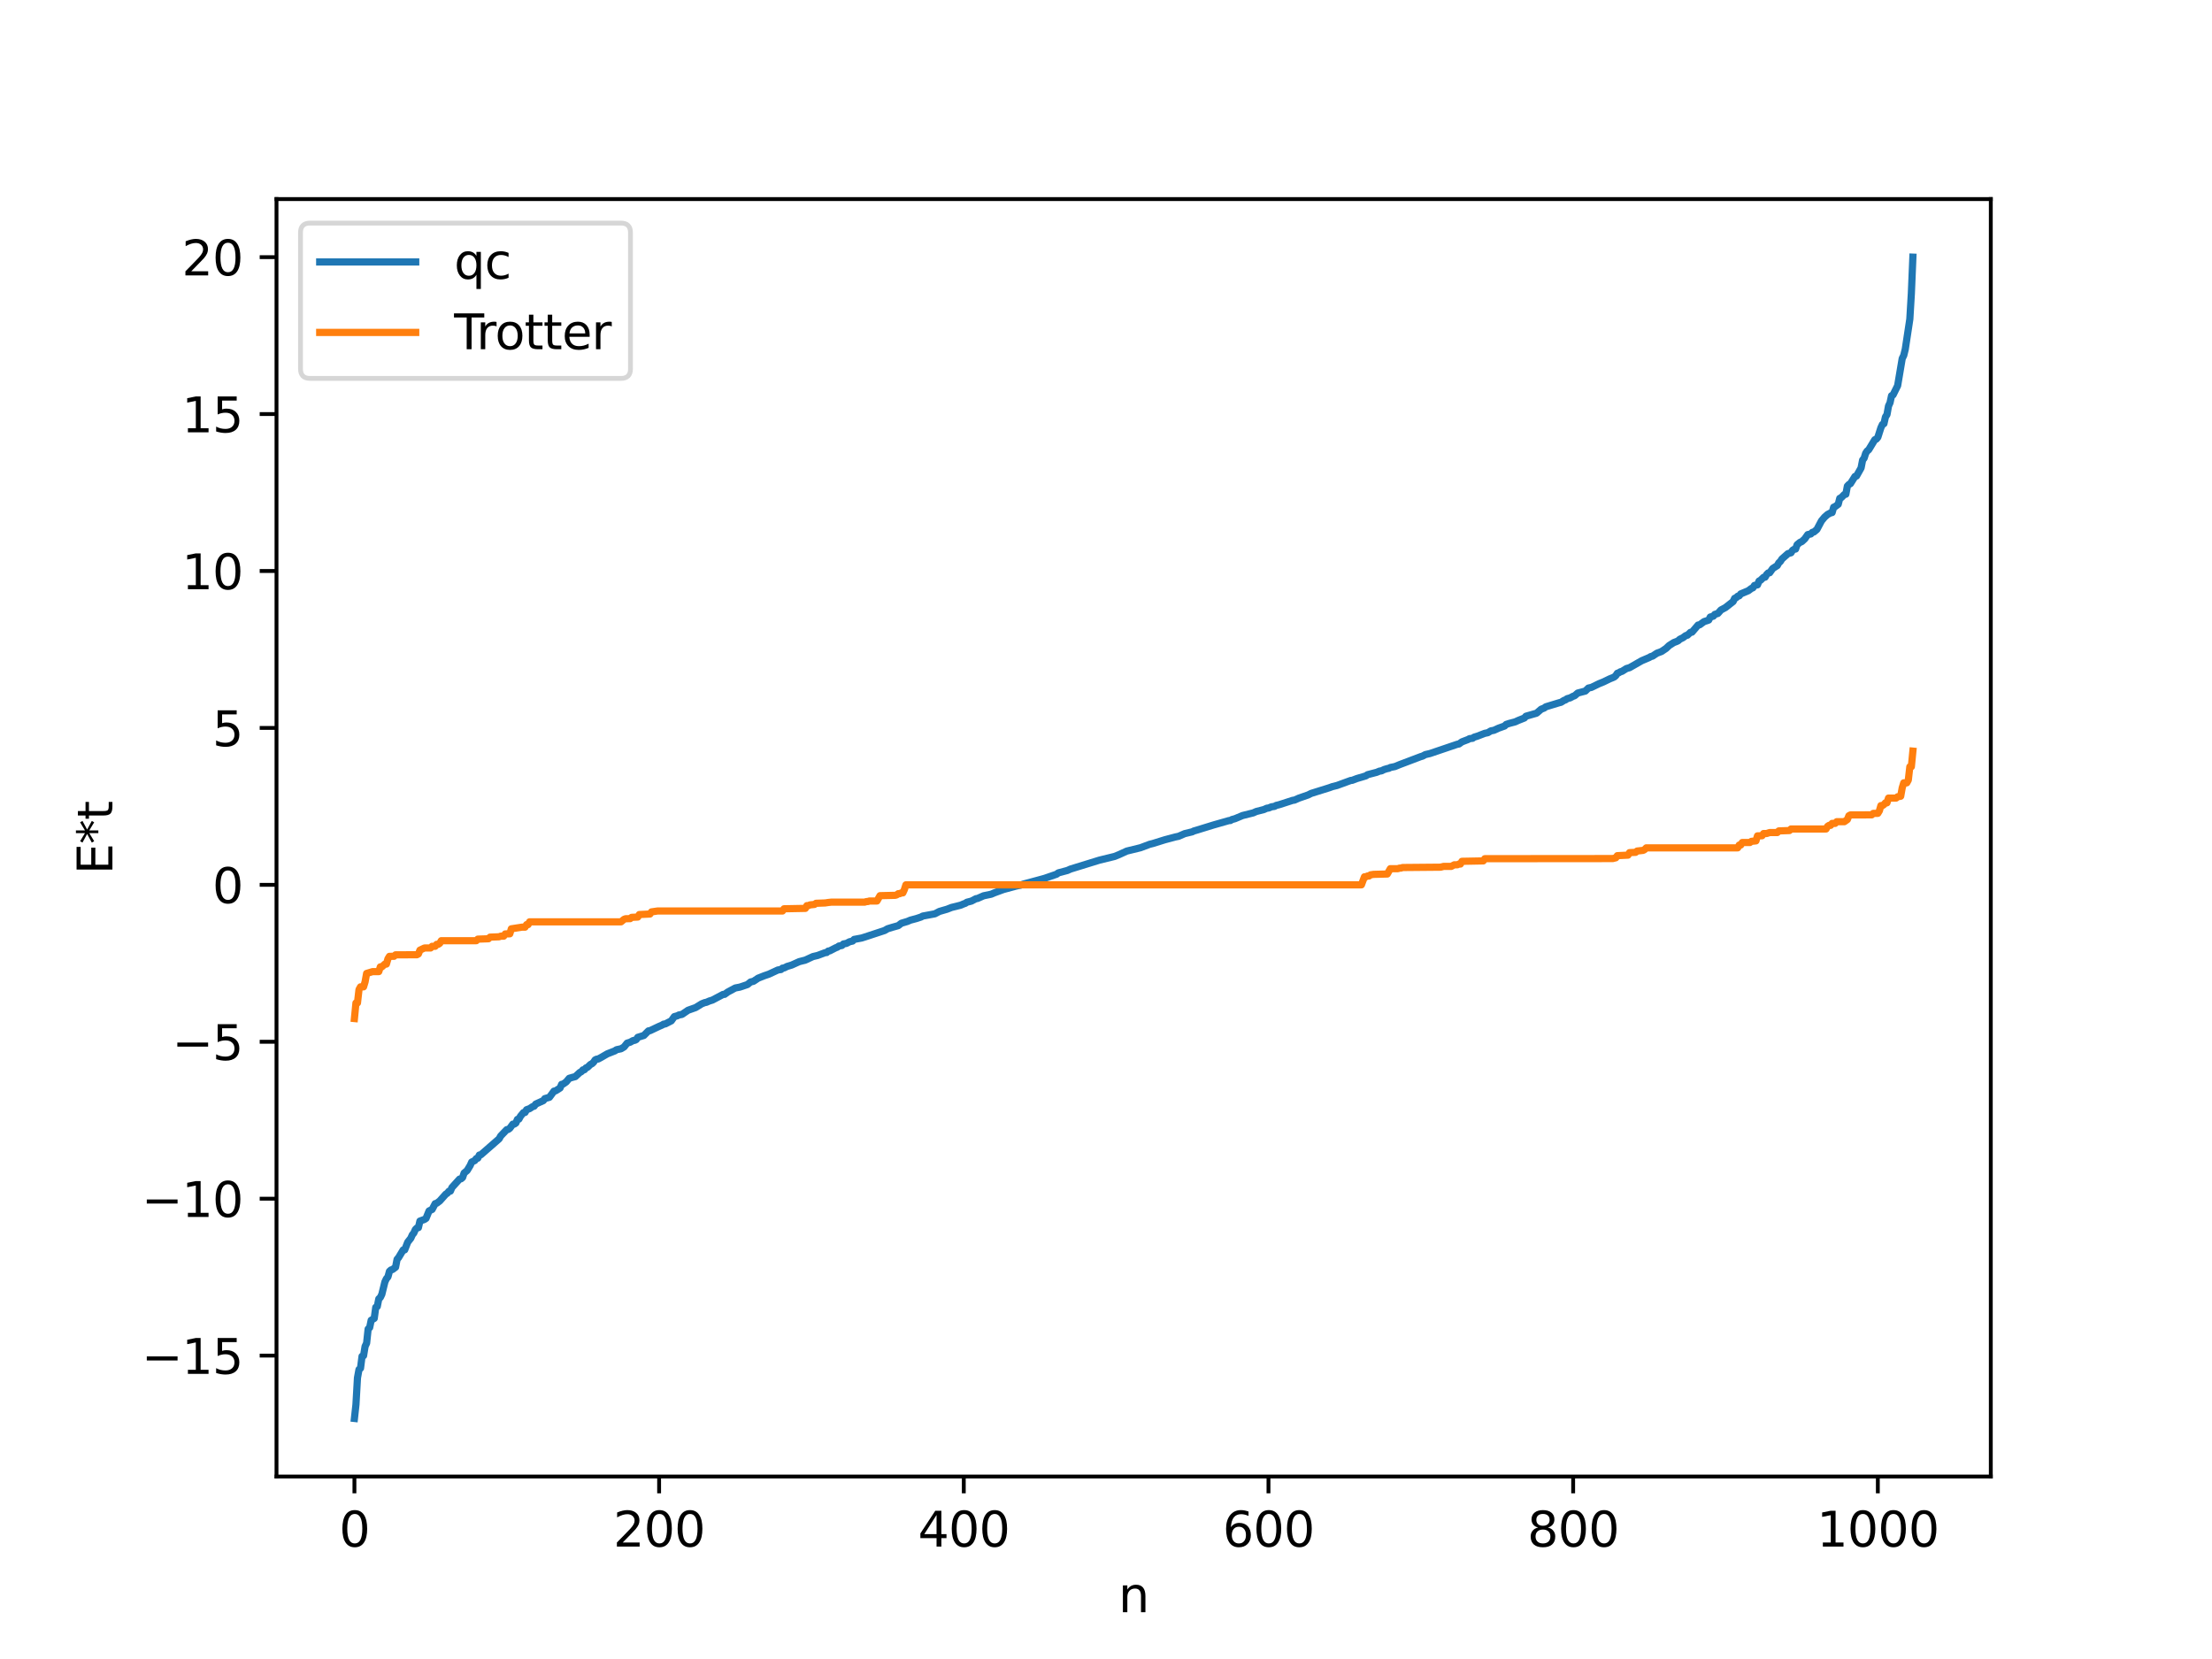 <?xml version="1.0" encoding="utf-8" standalone="no"?>
<!DOCTYPE svg PUBLIC "-//W3C//DTD SVG 1.1//EN"
  "http://www.w3.org/Graphics/SVG/1.1/DTD/svg11.dtd">
<svg xmlns:xlink="http://www.w3.org/1999/xlink" width="460.8pt" height="345.6pt" viewBox="0 0 460.8 345.6" xmlns="http://www.w3.org/2000/svg" version="1.1">
 <defs>
  <style type="text/css">*{stroke-linejoin: round; stroke-linecap: butt}</style>
 </defs>
 <g id="figure_1">
  <g id="patch_1">
   <path d="M 0 345.6 
L 460.8 345.6 
L 460.8 0 
L 0 0 
z
" style="fill: #ffffff"/>
  </g>
  <g id="axes_1">
   <g id="patch_2">
    <path d="M 57.6 307.584 
L 414.72 307.584 
L 414.72 41.472 
L 57.6 41.472 
z
" style="fill: #ffffff"/>
   </g>
   <g id="matplotlib.axis_1">
    <g id="xtick_1">
     <g id="line2d_1">
      <defs>
       <path id="meb91b667ab" d="M 0 0 
L 0 3.5 
" style="stroke: #000000; stroke-width: 0.8"/>
      </defs>
      <g>
       <use xlink:href="#meb91b667ab" x="73.833" y="307.584" style="stroke: #000000; stroke-width: 0.8"/>
      </g>
     </g>
     <g id="text_1">
      <!-- 0 -->
      <g transform="translate(70.651 322.182) scale(0.1 -0.1)">
       <defs>
        <path id="DejaVuSans-30" d="M 2034 4250 
Q 1547 4250 1301 3770 
Q 1056 3291 1056 2328 
Q 1056 1369 1301 889 
Q 1547 409 2034 409 
Q 2525 409 2770 889 
Q 3016 1369 3016 2328 
Q 3016 3291 2770 3770 
Q 2525 4250 2034 4250 
z
M 2034 4750 
Q 2819 4750 3233 4129 
Q 3647 3509 3647 2328 
Q 3647 1150 3233 529 
Q 2819 -91 2034 -91 
Q 1250 -91 836 529 
Q 422 1150 422 2328 
Q 422 3509 836 4129 
Q 1250 4750 2034 4750 
z
" transform="scale(0.016)"/>
       </defs>
       <use xlink:href="#DejaVuSans-30"/>
      </g>
     </g>
    </g>
    <g id="xtick_2">
     <g id="line2d_2">
      <g>
       <use xlink:href="#meb91b667ab" x="137.304" y="307.584" style="stroke: #000000; stroke-width: 0.8"/>
      </g>
     </g>
     <g id="text_2">
      <!-- 200 -->
      <g transform="translate(127.76 322.182) scale(0.1 -0.1)">
       <defs>
        <path id="DejaVuSans-32" d="M 1228 531 
L 3431 531 
L 3431 0 
L 469 0 
L 469 531 
Q 828 903 1448 1529 
Q 2069 2156 2228 2338 
Q 2531 2678 2651 2914 
Q 2772 3150 2772 3378 
Q 2772 3750 2511 3984 
Q 2250 4219 1831 4219 
Q 1534 4219 1204 4116 
Q 875 4013 500 3803 
L 500 4441 
Q 881 4594 1212 4672 
Q 1544 4750 1819 4750 
Q 2544 4750 2975 4387 
Q 3406 4025 3406 3419 
Q 3406 3131 3298 2873 
Q 3191 2616 2906 2266 
Q 2828 2175 2409 1742 
Q 1991 1309 1228 531 
z
" transform="scale(0.016)"/>
       </defs>
       <use xlink:href="#DejaVuSans-32"/>
       <use xlink:href="#DejaVuSans-30" x="63.623"/>
       <use xlink:href="#DejaVuSans-30" x="127.246"/>
      </g>
     </g>
    </g>
    <g id="xtick_3">
     <g id="line2d_3">
      <g>
       <use xlink:href="#meb91b667ab" x="200.775" y="307.584" style="stroke: #000000; stroke-width: 0.8"/>
      </g>
     </g>
     <g id="text_3">
      <!-- 400 -->
      <g transform="translate(191.231 322.182) scale(0.1 -0.1)">
       <defs>
        <path id="DejaVuSans-34" d="M 2419 4116 
L 825 1625 
L 2419 1625 
L 2419 4116 
z
M 2253 4666 
L 3047 4666 
L 3047 1625 
L 3713 1625 
L 3713 1100 
L 3047 1100 
L 3047 0 
L 2419 0 
L 2419 1100 
L 313 1100 
L 313 1709 
L 2253 4666 
z
" transform="scale(0.016)"/>
       </defs>
       <use xlink:href="#DejaVuSans-34"/>
       <use xlink:href="#DejaVuSans-30" x="63.623"/>
       <use xlink:href="#DejaVuSans-30" x="127.246"/>
      </g>
     </g>
    </g>
    <g id="xtick_4">
     <g id="line2d_4">
      <g>
       <use xlink:href="#meb91b667ab" x="264.246" y="307.584" style="stroke: #000000; stroke-width: 0.8"/>
      </g>
     </g>
     <g id="text_4">
      <!-- 600 -->
      <g transform="translate(254.702 322.182) scale(0.1 -0.1)">
       <defs>
        <path id="DejaVuSans-36" d="M 2113 2584 
Q 1688 2584 1439 2293 
Q 1191 2003 1191 1497 
Q 1191 994 1439 701 
Q 1688 409 2113 409 
Q 2538 409 2786 701 
Q 3034 994 3034 1497 
Q 3034 2003 2786 2293 
Q 2538 2584 2113 2584 
z
M 3366 4563 
L 3366 3988 
Q 3128 4100 2886 4159 
Q 2644 4219 2406 4219 
Q 1781 4219 1451 3797 
Q 1122 3375 1075 2522 
Q 1259 2794 1537 2939 
Q 1816 3084 2150 3084 
Q 2853 3084 3261 2657 
Q 3669 2231 3669 1497 
Q 3669 778 3244 343 
Q 2819 -91 2113 -91 
Q 1303 -91 875 529 
Q 447 1150 447 2328 
Q 447 3434 972 4092 
Q 1497 4750 2381 4750 
Q 2619 4750 2861 4703 
Q 3103 4656 3366 4563 
z
" transform="scale(0.016)"/>
       </defs>
       <use xlink:href="#DejaVuSans-36"/>
       <use xlink:href="#DejaVuSans-30" x="63.623"/>
       <use xlink:href="#DejaVuSans-30" x="127.246"/>
      </g>
     </g>
    </g>
    <g id="xtick_5">
     <g id="line2d_5">
      <g>
       <use xlink:href="#meb91b667ab" x="327.717" y="307.584" style="stroke: #000000; stroke-width: 0.8"/>
      </g>
     </g>
     <g id="text_5">
      <!-- 800 -->
      <g transform="translate(318.173 322.182) scale(0.1 -0.1)">
       <defs>
        <path id="DejaVuSans-38" d="M 2034 2216 
Q 1584 2216 1326 1975 
Q 1069 1734 1069 1313 
Q 1069 891 1326 650 
Q 1584 409 2034 409 
Q 2484 409 2743 651 
Q 3003 894 3003 1313 
Q 3003 1734 2745 1975 
Q 2488 2216 2034 2216 
z
M 1403 2484 
Q 997 2584 770 2862 
Q 544 3141 544 3541 
Q 544 4100 942 4425 
Q 1341 4750 2034 4750 
Q 2731 4750 3128 4425 
Q 3525 4100 3525 3541 
Q 3525 3141 3298 2862 
Q 3072 2584 2669 2484 
Q 3125 2378 3379 2068 
Q 3634 1759 3634 1313 
Q 3634 634 3220 271 
Q 2806 -91 2034 -91 
Q 1263 -91 848 271 
Q 434 634 434 1313 
Q 434 1759 690 2068 
Q 947 2378 1403 2484 
z
M 1172 3481 
Q 1172 3119 1398 2916 
Q 1625 2713 2034 2713 
Q 2441 2713 2670 2916 
Q 2900 3119 2900 3481 
Q 2900 3844 2670 4047 
Q 2441 4250 2034 4250 
Q 1625 4250 1398 4047 
Q 1172 3844 1172 3481 
z
" transform="scale(0.016)"/>
       </defs>
       <use xlink:href="#DejaVuSans-38"/>
       <use xlink:href="#DejaVuSans-30" x="63.623"/>
       <use xlink:href="#DejaVuSans-30" x="127.246"/>
      </g>
     </g>
    </g>
    <g id="xtick_6">
     <g id="line2d_6">
      <g>
       <use xlink:href="#meb91b667ab" x="391.188" y="307.584" style="stroke: #000000; stroke-width: 0.8"/>
      </g>
     </g>
     <g id="text_6">
      <!-- 1000 -->
      <g transform="translate(378.463 322.182) scale(0.1 -0.1)">
       <defs>
        <path id="DejaVuSans-31" d="M 794 531 
L 1825 531 
L 1825 4091 
L 703 3866 
L 703 4441 
L 1819 4666 
L 2450 4666 
L 2450 531 
L 3481 531 
L 3481 0 
L 794 0 
L 794 531 
z
" transform="scale(0.016)"/>
       </defs>
       <use xlink:href="#DejaVuSans-31"/>
       <use xlink:href="#DejaVuSans-30" x="63.623"/>
       <use xlink:href="#DejaVuSans-30" x="127.246"/>
       <use xlink:href="#DejaVuSans-30" x="190.869"/>
      </g>
     </g>
    </g>
    <g id="text_7">
     <!-- n -->
     <g transform="translate(232.991 335.861) scale(0.1 -0.1)">
      <defs>
       <path id="DejaVuSans-6e" d="M 3513 2113 
L 3513 0 
L 2938 0 
L 2938 2094 
Q 2938 2591 2744 2837 
Q 2550 3084 2163 3084 
Q 1697 3084 1428 2787 
Q 1159 2491 1159 1978 
L 1159 0 
L 581 0 
L 581 3500 
L 1159 3500 
L 1159 2956 
Q 1366 3272 1645 3428 
Q 1925 3584 2291 3584 
Q 2894 3584 3203 3211 
Q 3513 2838 3513 2113 
z
" transform="scale(0.016)"/>
      </defs>
      <use xlink:href="#DejaVuSans-6e"/>
     </g>
    </g>
   </g>
   <g id="matplotlib.axis_2">
    <g id="ytick_1">
     <g id="line2d_7">
      <defs>
       <path id="mcab47a218a" d="M 0 0 
L -3.5 0 
" style="stroke: #000000; stroke-width: 0.8"/>
      </defs>
      <g>
       <use xlink:href="#mcab47a218a" x="57.6" y="282.398" style="stroke: #000000; stroke-width: 0.8"/>
      </g>
     </g>
     <g id="text_8">
      <!-- −15 -->
      <g transform="translate(29.495 286.198) scale(0.1 -0.1)">
       <defs>
        <path id="DejaVuSans-2212" d="M 678 2272 
L 4684 2272 
L 4684 1741 
L 678 1741 
L 678 2272 
z
" transform="scale(0.016)"/>
        <path id="DejaVuSans-35" d="M 691 4666 
L 3169 4666 
L 3169 4134 
L 1269 4134 
L 1269 2991 
Q 1406 3038 1543 3061 
Q 1681 3084 1819 3084 
Q 2600 3084 3056 2656 
Q 3513 2228 3513 1497 
Q 3513 744 3044 326 
Q 2575 -91 1722 -91 
Q 1428 -91 1123 -41 
Q 819 9 494 109 
L 494 744 
Q 775 591 1075 516 
Q 1375 441 1709 441 
Q 2250 441 2565 725 
Q 2881 1009 2881 1497 
Q 2881 1984 2565 2268 
Q 2250 2553 1709 2553 
Q 1456 2553 1204 2497 
Q 953 2441 691 2322 
L 691 4666 
z
" transform="scale(0.016)"/>
       </defs>
       <use xlink:href="#DejaVuSans-2212"/>
       <use xlink:href="#DejaVuSans-31" x="83.789"/>
       <use xlink:href="#DejaVuSans-35" x="147.412"/>
      </g>
     </g>
    </g>
    <g id="ytick_2">
     <g id="line2d_8">
      <g>
       <use xlink:href="#mcab47a218a" x="57.6" y="249.708" style="stroke: #000000; stroke-width: 0.8"/>
      </g>
     </g>
     <g id="text_9">
      <!-- −10 -->
      <g transform="translate(29.495 253.508) scale(0.1 -0.1)">
       <use xlink:href="#DejaVuSans-2212"/>
       <use xlink:href="#DejaVuSans-31" x="83.789"/>
       <use xlink:href="#DejaVuSans-30" x="147.412"/>
      </g>
     </g>
    </g>
    <g id="ytick_3">
     <g id="line2d_9">
      <g>
       <use xlink:href="#mcab47a218a" x="57.6" y="217.018" style="stroke: #000000; stroke-width: 0.8"/>
      </g>
     </g>
     <g id="text_10">
      <!-- −5 -->
      <g transform="translate(35.858 220.817) scale(0.1 -0.1)">
       <use xlink:href="#DejaVuSans-2212"/>
       <use xlink:href="#DejaVuSans-35" x="83.789"/>
      </g>
     </g>
    </g>
    <g id="ytick_4">
     <g id="line2d_10">
      <g>
       <use xlink:href="#mcab47a218a" x="57.6" y="184.328" style="stroke: #000000; stroke-width: 0.8"/>
      </g>
     </g>
     <g id="text_11">
      <!-- 0 -->
      <g transform="translate(44.237 188.127) scale(0.1 -0.1)">
       <use xlink:href="#DejaVuSans-30"/>
      </g>
     </g>
    </g>
    <g id="ytick_5">
     <g id="line2d_11">
      <g>
       <use xlink:href="#mcab47a218a" x="57.6" y="151.638" style="stroke: #000000; stroke-width: 0.8"/>
      </g>
     </g>
     <g id="text_12">
      <!-- 5 -->
      <g transform="translate(44.237 155.437) scale(0.1 -0.1)">
       <use xlink:href="#DejaVuSans-35"/>
      </g>
     </g>
    </g>
    <g id="ytick_6">
     <g id="line2d_12">
      <g>
       <use xlink:href="#mcab47a218a" x="57.6" y="118.948" style="stroke: #000000; stroke-width: 0.8"/>
      </g>
     </g>
     <g id="text_13">
      <!-- 10 -->
      <g transform="translate(37.875 122.747) scale(0.1 -0.1)">
       <use xlink:href="#DejaVuSans-31"/>
       <use xlink:href="#DejaVuSans-30" x="63.623"/>
      </g>
     </g>
    </g>
    <g id="ytick_7">
     <g id="line2d_13">
      <g>
       <use xlink:href="#mcab47a218a" x="57.6" y="86.258" style="stroke: #000000; stroke-width: 0.8"/>
      </g>
     </g>
     <g id="text_14">
      <!-- 15 -->
      <g transform="translate(37.875 90.057) scale(0.1 -0.1)">
       <use xlink:href="#DejaVuSans-31"/>
       <use xlink:href="#DejaVuSans-35" x="63.623"/>
      </g>
     </g>
    </g>
    <g id="ytick_8">
     <g id="line2d_14">
      <g>
       <use xlink:href="#mcab47a218a" x="57.6" y="53.568" style="stroke: #000000; stroke-width: 0.8"/>
      </g>
     </g>
     <g id="text_15">
      <!-- 20 -->
      <g transform="translate(37.875 57.367) scale(0.1 -0.1)">
       <use xlink:href="#DejaVuSans-32"/>
       <use xlink:href="#DejaVuSans-30" x="63.623"/>
      </g>
     </g>
    </g>
    <g id="text_16">
     <!-- E*t -->
     <g transform="translate(23.416 182.148) rotate(-90) scale(0.1 -0.1)">
      <defs>
       <path id="DejaVuSans-45" d="M 628 4666 
L 3578 4666 
L 3578 4134 
L 1259 4134 
L 1259 2753 
L 3481 2753 
L 3481 2222 
L 1259 2222 
L 1259 531 
L 3634 531 
L 3634 0 
L 628 0 
L 628 4666 
z
" transform="scale(0.016)"/>
       <path id="DejaVuSans-2a" d="M 3009 3897 
L 1888 3291 
L 3009 2681 
L 2828 2375 
L 1778 3009 
L 1778 1831 
L 1422 1831 
L 1422 3009 
L 372 2375 
L 191 2681 
L 1313 3291 
L 191 3897 
L 372 4206 
L 1422 3572 
L 1422 4750 
L 1778 4750 
L 1778 3572 
L 2828 4206 
L 3009 3897 
z
" transform="scale(0.016)"/>
       <path id="DejaVuSans-74" d="M 1172 4494 
L 1172 3500 
L 2356 3500 
L 2356 3053 
L 1172 3053 
L 1172 1153 
Q 1172 725 1289 603 
Q 1406 481 1766 481 
L 2356 481 
L 2356 0 
L 1766 0 
Q 1100 0 847 248 
Q 594 497 594 1153 
L 594 3053 
L 172 3053 
L 172 3500 
L 594 3500 
L 594 4494 
L 1172 4494 
z
" transform="scale(0.016)"/>
      </defs>
      <use xlink:href="#DejaVuSans-45"/>
      <use xlink:href="#DejaVuSans-2a" x="63.184"/>
      <use xlink:href="#DejaVuSans-74" x="113.184"/>
     </g>
    </g>
   </g>
   <g id="line2d_15">
    <path d="M 73.833 295.488 
L 74.15 292.617 
L 74.467 287.041 
L 74.785 285.301 
L 75.102 285.03 
L 75.42 282.532 
L 75.737 282.426 
L 76.054 280.476 
L 76.372 279.814 
L 76.689 276.853 
L 77.006 276.566 
L 77.324 275.03 
L 77.958 274.651 
L 78.276 272.342 
L 78.593 272.164 
L 78.91 270.576 
L 79.228 270.287 
L 79.545 269.624 
L 80.18 267.042 
L 80.497 266.378 
L 80.815 265.996 
L 81.132 264.838 
L 81.449 264.554 
L 81.767 264.464 
L 82.401 263.985 
L 82.719 262.346 
L 83.036 261.972 
L 83.988 260.39 
L 84.305 260.371 
L 84.94 258.754 
L 85.575 257.953 
L 85.892 257.24 
L 86.21 256.856 
L 86.527 256.128 
L 86.844 255.81 
L 87.162 255.742 
L 87.479 254.369 
L 88.431 254.026 
L 88.748 253.812 
L 89.383 252.255 
L 90.018 251.95 
L 90.653 250.744 
L 90.97 250.661 
L 91.605 250.181 
L 92.874 248.76 
L 93.191 248.566 
L 93.509 248.168 
L 93.826 248.133 
L 94.143 247.388 
L 95.73 245.629 
L 96.048 245.564 
L 96.365 245.289 
L 96.682 244.367 
L 97.317 243.837 
L 97.952 242.782 
L 98.269 242.07 
L 98.904 241.769 
L 99.221 241.344 
L 99.539 241.269 
L 99.856 240.617 
L 100.173 240.558 
L 103.981 237.231 
L 104.299 236.652 
L 105.568 235.325 
L 105.886 235.271 
L 106.203 235.038 
L 106.838 234.177 
L 107.155 234.161 
L 107.472 233.945 
L 107.79 233.183 
L 108.107 233.126 
L 108.424 232.532 
L 109.059 231.763 
L 109.377 231.746 
L 109.694 231.178 
L 110.329 230.945 
L 110.963 230.526 
L 111.281 230.436 
L 111.598 230 
L 113.185 229.279 
L 113.502 228.857 
L 114.454 228.588 
L 115.406 227.301 
L 115.724 227.253 
L 116.676 226.649 
L 116.993 225.893 
L 117.31 225.832 
L 117.945 225.388 
L 118.58 224.633 
L 119.215 224.444 
L 119.849 224.276 
L 120.801 223.401 
L 121.119 223.247 
L 121.436 222.872 
L 121.753 222.84 
L 122.071 222.462 
L 122.388 222.341 
L 123.023 221.731 
L 123.34 221.579 
L 123.658 221.271 
L 123.975 220.802 
L 124.292 220.641 
L 124.61 220.616 
L 125.244 220.272 
L 126.514 219.534 
L 128.1 218.911 
L 128.418 218.68 
L 129.37 218.477 
L 130.005 218.101 
L 130.639 217.305 
L 131.274 217.11 
L 131.909 216.756 
L 132.226 216.723 
L 132.543 216.56 
L 132.861 216.094 
L 134.13 215.705 
L 135.082 214.754 
L 135.4 214.711 
L 137.304 213.81 
L 137.939 213.534 
L 138.256 213.341 
L 138.573 213.312 
L 139.843 212.66 
L 140.477 211.778 
L 141.112 211.605 
L 141.429 211.435 
L 142.064 211.322 
L 143.334 210.457 
L 144.92 209.893 
L 146.19 209.109 
L 146.824 208.858 
L 147.142 208.802 
L 147.777 208.527 
L 148.411 208.331 
L 150.633 207.154 
L 150.95 207.141 
L 151.585 206.674 
L 153.172 205.816 
L 154.124 205.634 
L 155.71 205.1 
L 156.345 204.573 
L 156.98 204.413 
L 157.932 203.772 
L 159.201 203.269 
L 160.153 202.945 
L 162.058 202.061 
L 162.692 201.97 
L 163.01 201.681 
L 163.327 201.649 
L 163.962 201.33 
L 164.914 201.042 
L 166.5 200.327 
L 167.77 200.002 
L 169.357 199.268 
L 170.309 199.046 
L 171.896 198.456 
L 172.213 198.43 
L 172.53 198.13 
L 172.848 198.085 
L 174.117 197.432 
L 174.434 197.321 
L 174.752 197.079 
L 175.386 196.958 
L 175.704 196.642 
L 176.339 196.524 
L 176.973 196.186 
L 177.608 196.041 
L 177.925 195.698 
L 179.512 195.401 
L 180.147 195.201 
L 184.272 193.844 
L 184.907 193.476 
L 185.859 193.183 
L 187.129 192.826 
L 187.763 192.332 
L 189.033 191.952 
L 189.667 191.681 
L 190.937 191.342 
L 191.889 191.025 
L 192.206 190.837 
L 194.745 190.365 
L 195.697 189.867 
L 197.284 189.407 
L 198.236 189.034 
L 199.188 188.804 
L 200.14 188.56 
L 200.775 188.285 
L 201.092 188.185 
L 201.41 187.956 
L 202.362 187.713 
L 203.314 187.212 
L 203.631 187.172 
L 204.9 186.61 
L 206.487 186.277 
L 207.122 186.002 
L 209.026 185.303 
L 211.565 184.617 
L 212.2 184.467 
L 212.517 184.423 
L 213.152 184.178 
L 215.373 183.582 
L 216.325 183.326 
L 217.595 182.978 
L 220.134 182.104 
L 220.451 181.841 
L 222.355 181.334 
L 222.99 181.046 
L 229.02 179.186 
L 232.193 178.41 
L 233.145 178.023 
L 234.732 177.296 
L 237.588 176.597 
L 239.492 175.884 
L 240.127 175.727 
L 242.666 174.937 
L 244.887 174.347 
L 245.522 174.216 
L 246.791 173.662 
L 248.378 173.279 
L 248.696 173.111 
L 249.33 172.927 
L 252.821 171.851 
L 255.995 170.945 
L 256.312 170.926 
L 256.629 170.726 
L 257.264 170.553 
L 258.851 169.888 
L 261.072 169.335 
L 261.707 169.05 
L 263.294 168.642 
L 263.929 168.356 
L 264.246 168.333 
L 264.881 168.07 
L 265.515 167.984 
L 265.833 167.788 
L 266.467 167.637 
L 269.324 166.714 
L 269.641 166.683 
L 270.593 166.261 
L 272.497 165.604 
L 273.132 165.283 
L 276.94 164.095 
L 277.575 163.862 
L 278.527 163.628 
L 281.383 162.584 
L 281.7 162.553 
L 282.653 162.186 
L 283.922 161.812 
L 284.557 161.619 
L 284.874 161.386 
L 286.778 160.888 
L 287.413 160.626 
L 287.73 160.599 
L 288.365 160.299 
L 289 160.107 
L 289.317 160.057 
L 289.634 159.88 
L 290.586 159.689 
L 291.539 159.296 
L 295.981 157.613 
L 296.299 157.529 
L 296.934 157.194 
L 297.886 156.974 
L 303.598 155.037 
L 303.915 154.99 
L 304.55 154.541 
L 305.82 154.055 
L 306.137 153.874 
L 306.772 153.798 
L 307.089 153.562 
L 307.724 153.373 
L 309.31 152.763 
L 309.945 152.635 
L 310.58 152.253 
L 311.215 152.134 
L 312.167 151.696 
L 313.436 151.24 
L 313.753 150.916 
L 314.388 150.705 
L 315.34 150.454 
L 315.658 150.368 
L 316.292 150.076 
L 317.562 149.571 
L 317.879 149.203 
L 320.1 148.568 
L 321.053 147.742 
L 321.687 147.497 
L 322.005 147.245 
L 324.861 146.376 
L 325.178 146.305 
L 325.813 145.905 
L 326.13 145.8 
L 326.448 145.554 
L 327.082 145.381 
L 327.717 145.039 
L 328.034 144.932 
L 328.669 144.376 
L 330.256 143.959 
L 330.891 143.338 
L 331.525 143.195 
L 333.112 142.424 
L 334.064 142.039 
L 335.334 141.42 
L 335.968 141.166 
L 336.286 141.021 
L 336.603 140.744 
L 336.92 140.252 
L 337.238 140.154 
L 337.555 139.94 
L 337.872 139.866 
L 338.824 139.268 
L 339.459 139.093 
L 341.998 137.641 
L 343.585 136.965 
L 343.902 136.763 
L 344.22 136.703 
L 345.172 136.073 
L 346.124 135.717 
L 347.076 135.078 
L 347.71 134.473 
L 348.662 133.866 
L 349.297 133.625 
L 349.615 133.465 
L 349.932 133.167 
L 350.567 132.86 
L 351.201 132.391 
L 351.519 132.328 
L 352.153 131.726 
L 352.471 131.692 
L 353.74 130.21 
L 354.058 130.165 
L 355.01 129.478 
L 355.644 129.286 
L 355.962 129.165 
L 356.279 128.537 
L 356.914 128.364 
L 357.231 127.988 
L 357.866 127.792 
L 358.5 127.072 
L 359.453 126.56 
L 361.039 125.31 
L 361.357 124.639 
L 361.674 124.519 
L 361.991 124.207 
L 362.309 124.126 
L 362.626 123.721 
L 364.213 123.057 
L 364.848 122.58 
L 365.165 122.452 
L 365.482 121.955 
L 366.117 121.835 
L 366.434 121.046 
L 366.752 120.874 
L 367.386 120.266 
L 367.704 120.238 
L 368.021 119.679 
L 368.339 119.36 
L 368.656 119.315 
L 369.291 118.425 
L 370.243 117.821 
L 370.56 117.239 
L 370.877 116.969 
L 371.195 116.457 
L 372.464 115.333 
L 373.099 115.154 
L 373.416 114.641 
L 373.734 114.434 
L 374.051 114.381 
L 374.368 113.477 
L 375.003 112.956 
L 375.32 112.848 
L 375.955 112.265 
L 376.59 111.367 
L 377.224 111.235 
L 377.542 110.896 
L 377.859 110.826 
L 378.494 110.299 
L 379.446 108.505 
L 380.081 107.739 
L 380.715 107.178 
L 381.35 106.844 
L 381.667 106.774 
L 381.985 105.658 
L 382.302 105.528 
L 382.937 105.049 
L 383.254 103.812 
L 383.572 103.663 
L 384.206 103.013 
L 384.524 102.958 
L 384.841 101.267 
L 385.158 100.925 
L 385.476 100.759 
L 386.428 99.244 
L 386.745 99.17 
L 387.697 97.476 
L 388.015 95.839 
L 388.332 95.447 
L 388.649 94.43 
L 388.967 93.949 
L 389.284 93.699 
L 390.553 91.601 
L 390.871 91.476 
L 391.188 91.094 
L 391.823 89.111 
L 392.14 88.426 
L 392.458 88.261 
L 392.775 86.85 
L 393.092 86.369 
L 393.41 84.582 
L 393.727 83.896 
L 394.044 82.431 
L 394.362 82.263 
L 395.314 80.336 
L 396.266 74.686 
L 396.583 74.045 
L 396.9 72.756 
L 397.853 66.466 
L 398.17 61.148 
L 398.487 53.568 
L 398.487 53.568 
" clip-path="url(#p46c44fc0e7)" style="fill: none; stroke: #1f77b4; stroke-width: 1.5; stroke-linecap: square"/>
   </g>
   <g id="line2d_16">
    <path d="M 73.833 212.182 
L 74.15 208.932 
L 74.467 208.932 
L 74.785 206.154 
L 75.102 205.577 
L 75.737 205.577 
L 76.054 204.537 
L 76.372 202.782 
L 77.641 202.403 
L 78.91 202.403 
L 79.228 201.413 
L 79.545 201.413 
L 80.18 200.833 
L 80.497 200.833 
L 80.815 199.738 
L 81.132 199.223 
L 82.084 199.214 
L 82.401 198.909 
L 86.844 198.892 
L 87.162 198.725 
L 87.479 197.932 
L 88.431 197.482 
L 89.7 197.482 
L 90.018 197.131 
L 90.653 197.131 
L 90.97 196.723 
L 91.287 196.723 
L 91.605 196.511 
L 91.922 195.965 
L 99.221 195.965 
L 99.539 195.639 
L 101.76 195.562 
L 102.077 195.225 
L 103.981 195.149 
L 104.299 195.017 
L 104.934 195.017 
L 105.251 194.555 
L 106.203 194.531 
L 106.52 193.487 
L 108.742 193.144 
L 109.377 193.144 
L 109.694 192.616 
L 110.011 192.616 
L 110.329 192.033 
L 129.37 192.033 
L 130.005 191.511 
L 130.322 191.391 
L 131.274 191.371 
L 131.591 191.1 
L 132.861 191.038 
L 133.178 190.516 
L 135.4 190.407 
L 135.717 189.962 
L 136.986 189.777 
L 163.01 189.777 
L 163.327 189.315 
L 167.77 189.231 
L 168.087 188.659 
L 168.405 188.659 
L 168.722 188.507 
L 169.674 188.408 
L 169.991 188.173 
L 171.896 188.101 
L 172.53 188.006 
L 173.165 187.936 
L 180.147 187.936 
L 180.464 187.815 
L 180.781 187.815 
L 181.099 187.695 
L 182.686 187.695 
L 183.32 186.585 
L 186.494 186.511 
L 186.811 186.413 
L 187.129 186.169 
L 187.446 186.169 
L 187.763 186.004 
L 188.081 186.004 
L 188.398 185.313 
L 188.715 184.328 
L 283.605 184.328 
L 284.239 182.653 
L 284.557 182.653 
L 284.874 182.488 
L 285.191 182.488 
L 285.509 182.243 
L 286.143 182.146 
L 289 182.071 
L 289.634 180.961 
L 291.221 180.961 
L 291.539 180.842 
L 291.856 180.842 
L 292.173 180.721 
L 300.107 180.65 
L 300.742 180.484 
L 302.329 180.484 
L 302.963 180.15 
L 303.598 180.15 
L 303.915 179.997 
L 304.233 179.997 
L 304.55 179.426 
L 308.993 179.342 
L 309.31 178.88 
L 335.968 178.855 
L 336.603 178.694 
L 336.92 178.249 
L 339.142 178.14 
L 339.459 177.619 
L 340.729 177.557 
L 341.046 177.286 
L 342.315 177.145 
L 342.633 176.954 
L 342.95 176.623 
L 361.991 176.623 
L 362.309 176.04 
L 362.626 176.04 
L 362.943 175.513 
L 364.53 175.513 
L 364.848 175.272 
L 365.8 175.169 
L 366.117 174.125 
L 367.069 174.102 
L 367.386 173.639 
L 368.021 173.639 
L 368.656 173.432 
L 370.243 173.432 
L 370.56 173.094 
L 372.781 173.017 
L 373.099 172.692 
L 380.398 172.692 
L 380.715 172.146 
L 381.033 171.933 
L 381.35 171.933 
L 381.667 171.526 
L 382.302 171.526 
L 382.62 171.175 
L 384.206 171.175 
L 384.841 170.725 
L 385.158 169.932 
L 385.476 169.765 
L 389.919 169.747 
L 390.236 169.442 
L 391.188 169.433 
L 391.505 168.918 
L 391.823 167.823 
L 392.14 167.823 
L 392.458 167.602 
L 392.775 167.243 
L 393.092 167.243 
L 393.41 166.253 
L 394.996 166.253 
L 395.314 165.982 
L 395.948 165.874 
L 396.266 164.119 
L 396.583 163.08 
L 397.218 163.08 
L 397.535 162.503 
L 397.853 159.724 
L 398.17 159.724 
L 398.487 156.474 
L 398.487 156.474 
" clip-path="url(#p46c44fc0e7)" style="fill: none; stroke: #ff7f0e; stroke-width: 1.5; stroke-linecap: square"/>
   </g>
   <g id="patch_3">
    <path d="M 57.6 307.584 
L 57.6 41.472 
" style="fill: none; stroke: #000000; stroke-width: 0.8; stroke-linejoin: miter; stroke-linecap: square"/>
   </g>
   <g id="patch_4">
    <path d="M 414.72 307.584 
L 414.72 41.472 
" style="fill: none; stroke: #000000; stroke-width: 0.8; stroke-linejoin: miter; stroke-linecap: square"/>
   </g>
   <g id="patch_5">
    <path d="M 57.6 307.584 
L 414.72 307.584 
" style="fill: none; stroke: #000000; stroke-width: 0.8; stroke-linejoin: miter; stroke-linecap: square"/>
   </g>
   <g id="patch_6">
    <path d="M 57.6 41.472 
L 414.72 41.472 
" style="fill: none; stroke: #000000; stroke-width: 0.8; stroke-linejoin: miter; stroke-linecap: square"/>
   </g>
   <g id="legend_1">
    <g id="patch_7">
     <path d="M 64.6 78.828 
L 129.342 78.828 
Q 131.342 78.828 131.342 76.828 
L 131.342 48.472 
Q 131.342 46.472 129.342 46.472 
L 64.6 46.472 
Q 62.6 46.472 62.6 48.472 
L 62.6 76.828 
Q 62.6 78.828 64.6 78.828 
z
" style="fill: #ffffff; opacity: 0.8; stroke: #cccccc; stroke-linejoin: miter"/>
    </g>
    <g id="line2d_17">
     <path d="M 66.6 54.57 
L 76.6 54.57 
L 86.6 54.57 
" style="fill: none; stroke: #1f77b4; stroke-width: 1.5; stroke-linecap: square"/>
    </g>
    <g id="text_17">
     <!-- qc -->
     <g transform="translate(94.6 58.07) scale(0.1 -0.1)">
      <defs>
       <path id="DejaVuSans-71" d="M 947 1747 
Q 947 1113 1208 752 
Q 1469 391 1925 391 
Q 2381 391 2643 752 
Q 2906 1113 2906 1747 
Q 2906 2381 2643 2742 
Q 2381 3103 1925 3103 
Q 1469 3103 1208 2742 
Q 947 2381 947 1747 
z
M 2906 525 
Q 2725 213 2448 61 
Q 2172 -91 1784 -91 
Q 1150 -91 751 415 
Q 353 922 353 1747 
Q 353 2572 751 3078 
Q 1150 3584 1784 3584 
Q 2172 3584 2448 3432 
Q 2725 3281 2906 2969 
L 2906 3500 
L 3481 3500 
L 3481 -1331 
L 2906 -1331 
L 2906 525 
z
" transform="scale(0.016)"/>
       <path id="DejaVuSans-63" d="M 3122 3366 
L 3122 2828 
Q 2878 2963 2633 3030 
Q 2388 3097 2138 3097 
Q 1578 3097 1268 2742 
Q 959 2388 959 1747 
Q 959 1106 1268 751 
Q 1578 397 2138 397 
Q 2388 397 2633 464 
Q 2878 531 3122 666 
L 3122 134 
Q 2881 22 2623 -34 
Q 2366 -91 2075 -91 
Q 1284 -91 818 406 
Q 353 903 353 1747 
Q 353 2603 823 3093 
Q 1294 3584 2113 3584 
Q 2378 3584 2631 3529 
Q 2884 3475 3122 3366 
z
" transform="scale(0.016)"/>
      </defs>
      <use xlink:href="#DejaVuSans-71"/>
      <use xlink:href="#DejaVuSans-63" x="63.477"/>
     </g>
    </g>
    <g id="line2d_18">
     <path d="M 66.6 69.249 
L 76.6 69.249 
L 86.6 69.249 
" style="fill: none; stroke: #ff7f0e; stroke-width: 1.5; stroke-linecap: square"/>
    </g>
    <g id="text_18">
     <!-- Trotter -->
     <g transform="translate(94.6 72.749) scale(0.1 -0.1)">
      <defs>
       <path id="DejaVuSans-54" d="M -19 4666 
L 3928 4666 
L 3928 4134 
L 2272 4134 
L 2272 0 
L 1638 0 
L 1638 4134 
L -19 4134 
L -19 4666 
z
" transform="scale(0.016)"/>
       <path id="DejaVuSans-72" d="M 2631 2963 
Q 2534 3019 2420 3045 
Q 2306 3072 2169 3072 
Q 1681 3072 1420 2755 
Q 1159 2438 1159 1844 
L 1159 0 
L 581 0 
L 581 3500 
L 1159 3500 
L 1159 2956 
Q 1341 3275 1631 3429 
Q 1922 3584 2338 3584 
Q 2397 3584 2469 3576 
Q 2541 3569 2628 3553 
L 2631 2963 
z
" transform="scale(0.016)"/>
       <path id="DejaVuSans-6f" d="M 1959 3097 
Q 1497 3097 1228 2736 
Q 959 2375 959 1747 
Q 959 1119 1226 758 
Q 1494 397 1959 397 
Q 2419 397 2687 759 
Q 2956 1122 2956 1747 
Q 2956 2369 2687 2733 
Q 2419 3097 1959 3097 
z
M 1959 3584 
Q 2709 3584 3137 3096 
Q 3566 2609 3566 1747 
Q 3566 888 3137 398 
Q 2709 -91 1959 -91 
Q 1206 -91 779 398 
Q 353 888 353 1747 
Q 353 2609 779 3096 
Q 1206 3584 1959 3584 
z
" transform="scale(0.016)"/>
       <path id="DejaVuSans-65" d="M 3597 1894 
L 3597 1613 
L 953 1613 
Q 991 1019 1311 708 
Q 1631 397 2203 397 
Q 2534 397 2845 478 
Q 3156 559 3463 722 
L 3463 178 
Q 3153 47 2828 -22 
Q 2503 -91 2169 -91 
Q 1331 -91 842 396 
Q 353 884 353 1716 
Q 353 2575 817 3079 
Q 1281 3584 2069 3584 
Q 2775 3584 3186 3129 
Q 3597 2675 3597 1894 
z
M 3022 2063 
Q 3016 2534 2758 2815 
Q 2500 3097 2075 3097 
Q 1594 3097 1305 2825 
Q 1016 2553 972 2059 
L 3022 2063 
z
" transform="scale(0.016)"/>
      </defs>
      <use xlink:href="#DejaVuSans-54"/>
      <use xlink:href="#DejaVuSans-72" x="46.334"/>
      <use xlink:href="#DejaVuSans-6f" x="85.197"/>
      <use xlink:href="#DejaVuSans-74" x="146.379"/>
      <use xlink:href="#DejaVuSans-74" x="185.588"/>
      <use xlink:href="#DejaVuSans-65" x="224.797"/>
      <use xlink:href="#DejaVuSans-72" x="286.32"/>
     </g>
    </g>
   </g>
  </g>
 </g>
 <defs>
  <clipPath id="p46c44fc0e7">
   <rect x="57.6" y="41.472" width="357.12" height="266.112"/>
  </clipPath>
 </defs>
</svg>
